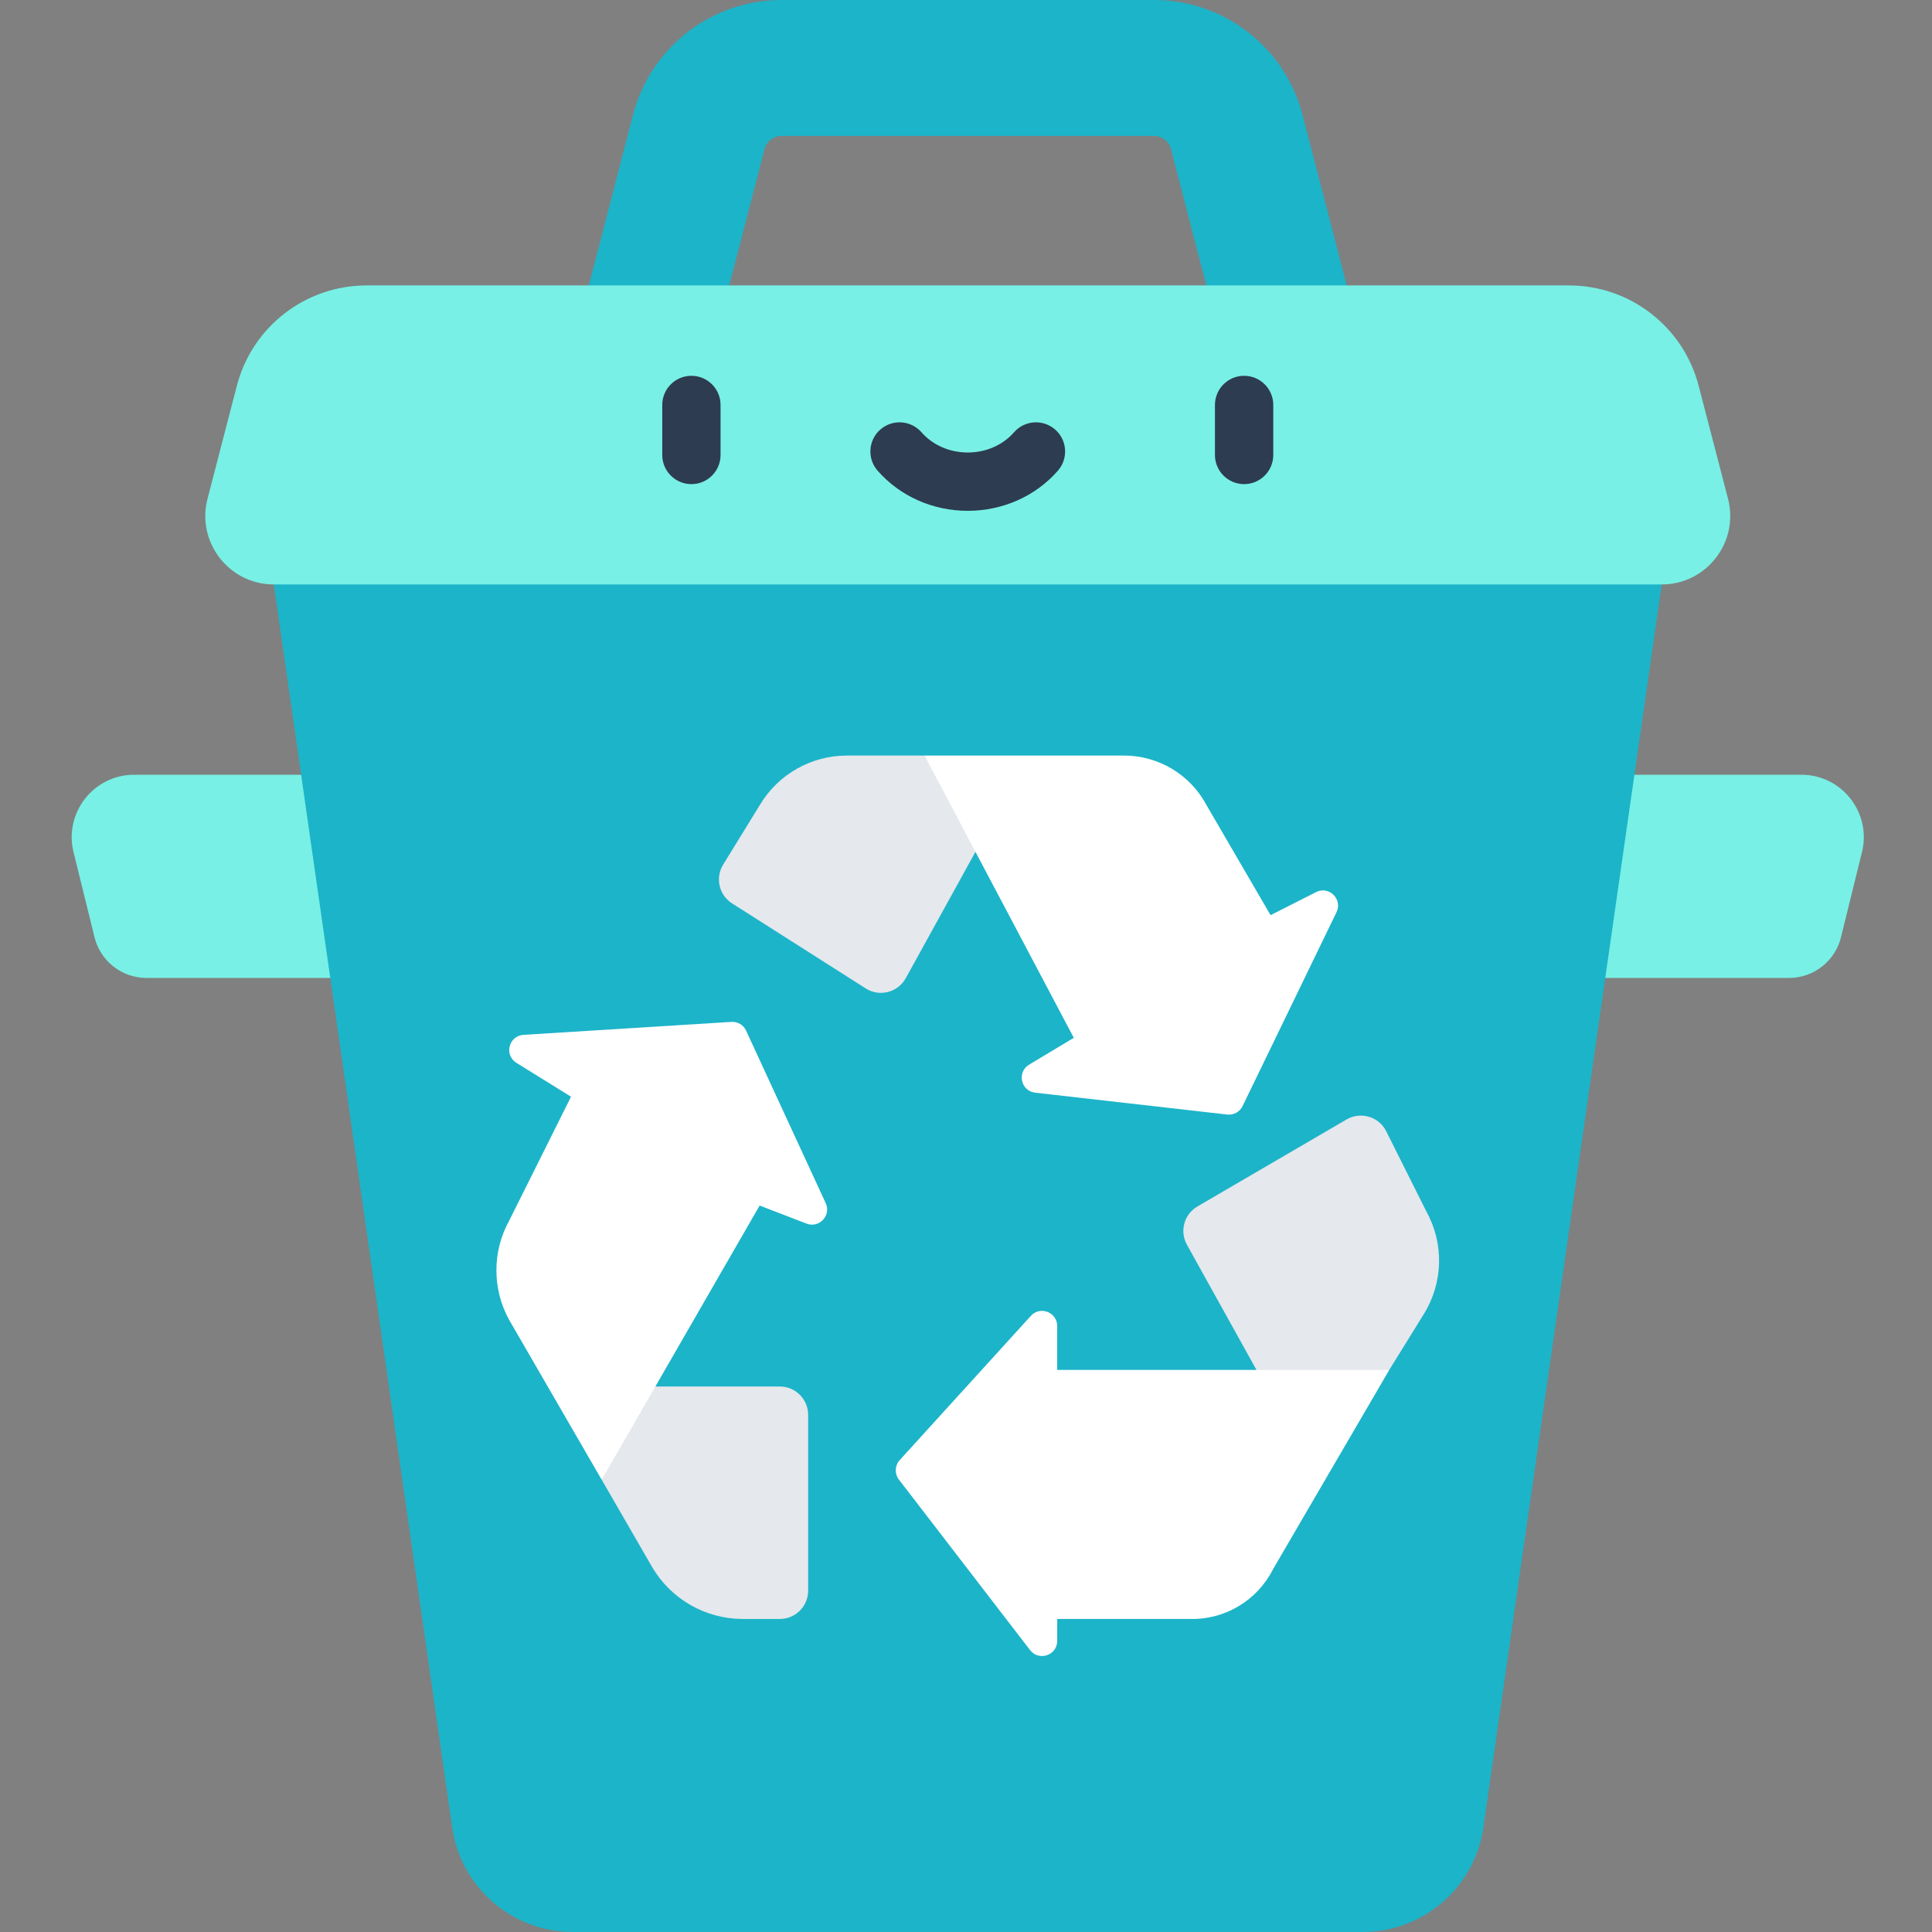 <svg width="70" height="70" viewBox="0 0 70 70" fill="none" xmlns="http://www.w3.org/2000/svg">
<rect x="0" y="0" width="70" height="70" fill="#808080" stroke="none"/>
<g clip-path="url(#clip0)">
<path d="M44.358 12.858L42.427 5.4C42.354 5.12 42.102 4.925 41.813 4.925H28.315C28.026 4.925 27.773 5.12 27.701 5.4L25.769 12.858L21.002 11.624L22.934 4.165C23.569 1.713 25.782 0 28.315 0H41.813C44.346 0 46.559 1.713 47.194 4.165L49.126 11.624L44.358 12.858Z" fill="#1CB4C9"/>
<path d="M4.863 28.07C3.419 28.07 2.344 29.403 2.65 30.815L3.411 33.903C3.605 34.796 4.395 35.433 5.309 35.433H17.757V28.07H4.863Z" fill="#78F0E5"/>
<path d="M65.264 28.07C66.708 28.07 67.784 29.403 67.477 30.815L66.716 33.903C66.522 34.796 65.732 35.433 64.818 35.433H52.37V28.07H65.264Z" fill="#78F0E5"/>
<path d="M56.704 15.759H13.424L9.921 21.176L16.383 66.212C16.695 68.385 18.558 70 20.754 70H49.374C51.57 70 53.433 68.385 53.745 66.212L60.207 21.176L56.704 15.759Z" fill="#1CB4C9"/>
<path d="M62.609 18.07L61.545 13.976C60.989 11.836 59.058 10.342 56.847 10.342H13.281C11.07 10.342 9.138 11.836 8.582 13.976L7.519 18.07C7.111 19.642 8.297 21.176 9.921 21.176H60.206C61.831 21.176 63.017 19.642 62.609 18.07Z" fill="#78F0E5"/>
<path d="M25.051 17.541C24.468 17.541 23.995 17.068 23.995 16.485V14.672C23.995 14.089 24.468 13.616 25.051 13.616C25.635 13.616 26.107 14.089 26.107 14.672V16.485C26.107 17.068 25.635 17.541 25.051 17.541Z" fill="#2D3C50"/>
<path d="M45.076 17.541C44.493 17.541 44.02 17.068 44.02 16.485V14.672C44.02 14.089 44.493 13.616 45.076 13.616C45.66 13.616 46.133 14.089 46.133 14.672V16.485C46.133 17.068 45.66 17.541 45.076 17.541Z" fill="#2D3C50"/>
<path d="M35.063 18.508C33.796 18.508 32.605 17.978 31.797 17.053C31.413 16.614 31.458 15.947 31.897 15.563C32.337 15.179 33.004 15.224 33.388 15.663C33.795 16.128 34.406 16.395 35.063 16.395C35.722 16.395 36.333 16.128 36.739 15.663C37.123 15.224 37.791 15.179 38.23 15.563C38.669 15.947 38.714 16.614 38.33 17.053C37.522 17.978 36.332 18.508 35.063 18.508Z" fill="#2D3C50"/>
<path d="M23.265 50.236L21.8 53.612L23.631 56.783C24.309 57.933 25.54 58.644 26.874 58.658H28.254C28.821 58.658 29.281 58.199 29.281 57.632V51.263C29.281 50.696 28.821 50.236 28.254 50.236H23.265Z" fill="#E5E8EC"/>
<path d="M51.679 43.892L50.225 40.987C49.959 40.457 49.302 40.261 48.789 40.56L43.384 43.713C42.902 43.995 42.733 44.61 43.004 45.098L45.524 49.634V50.714L50.336 49.634L51.593 47.603C52.292 46.473 52.325 45.054 51.679 43.892Z" fill="#E5E8EC"/>
<path d="M35.497 30.584L33.498 27.375H30.684C29.395 27.375 28.2 28.052 27.536 29.157L26.201 31.327C25.907 31.805 26.051 32.43 26.524 32.731L31.367 35.813C31.866 36.13 32.531 35.961 32.817 35.443L35.497 30.584Z" fill="#E5E8EC"/>
<path d="M46.035 33.158L43.719 29.18C43.13 28.066 41.971 27.371 40.711 27.375H33.498L38.906 37.602L37.286 38.575C36.836 38.844 36.985 39.531 37.507 39.59L44.465 40.382C44.697 40.408 44.919 40.285 45.021 40.076L48.424 33.051C48.653 32.578 48.15 32.085 47.682 32.323L46.035 33.158Z" fill="white"/>
<path d="M38.304 49.634V48.045C38.304 47.544 37.688 47.305 37.35 47.676L32.597 52.904C32.419 53.101 32.407 53.397 32.569 53.608L37.321 59.786C37.641 60.201 38.305 59.975 38.305 59.451V58.658H43.117C44.385 58.689 45.556 57.986 46.125 56.854L50.336 49.634H38.304Z" fill="white"/>
<path d="M29.917 43.592L27.032 37.342C26.937 37.136 26.726 37.01 26.5 37.025L18.966 37.495C18.432 37.529 18.256 38.227 18.711 38.509L20.689 39.736L18.452 44.22C17.83 45.343 17.83 46.707 18.452 47.83L21.799 53.612L23.052 51.439L27.523 43.679L29.221 44.334C29.68 44.511 30.123 44.04 29.917 43.592Z" fill="white"/>
</g>
<defs>
<clipPath id="clip0">
<rect width="70" height="70" fill="white"/>
</clipPath>
</defs>
</svg>
